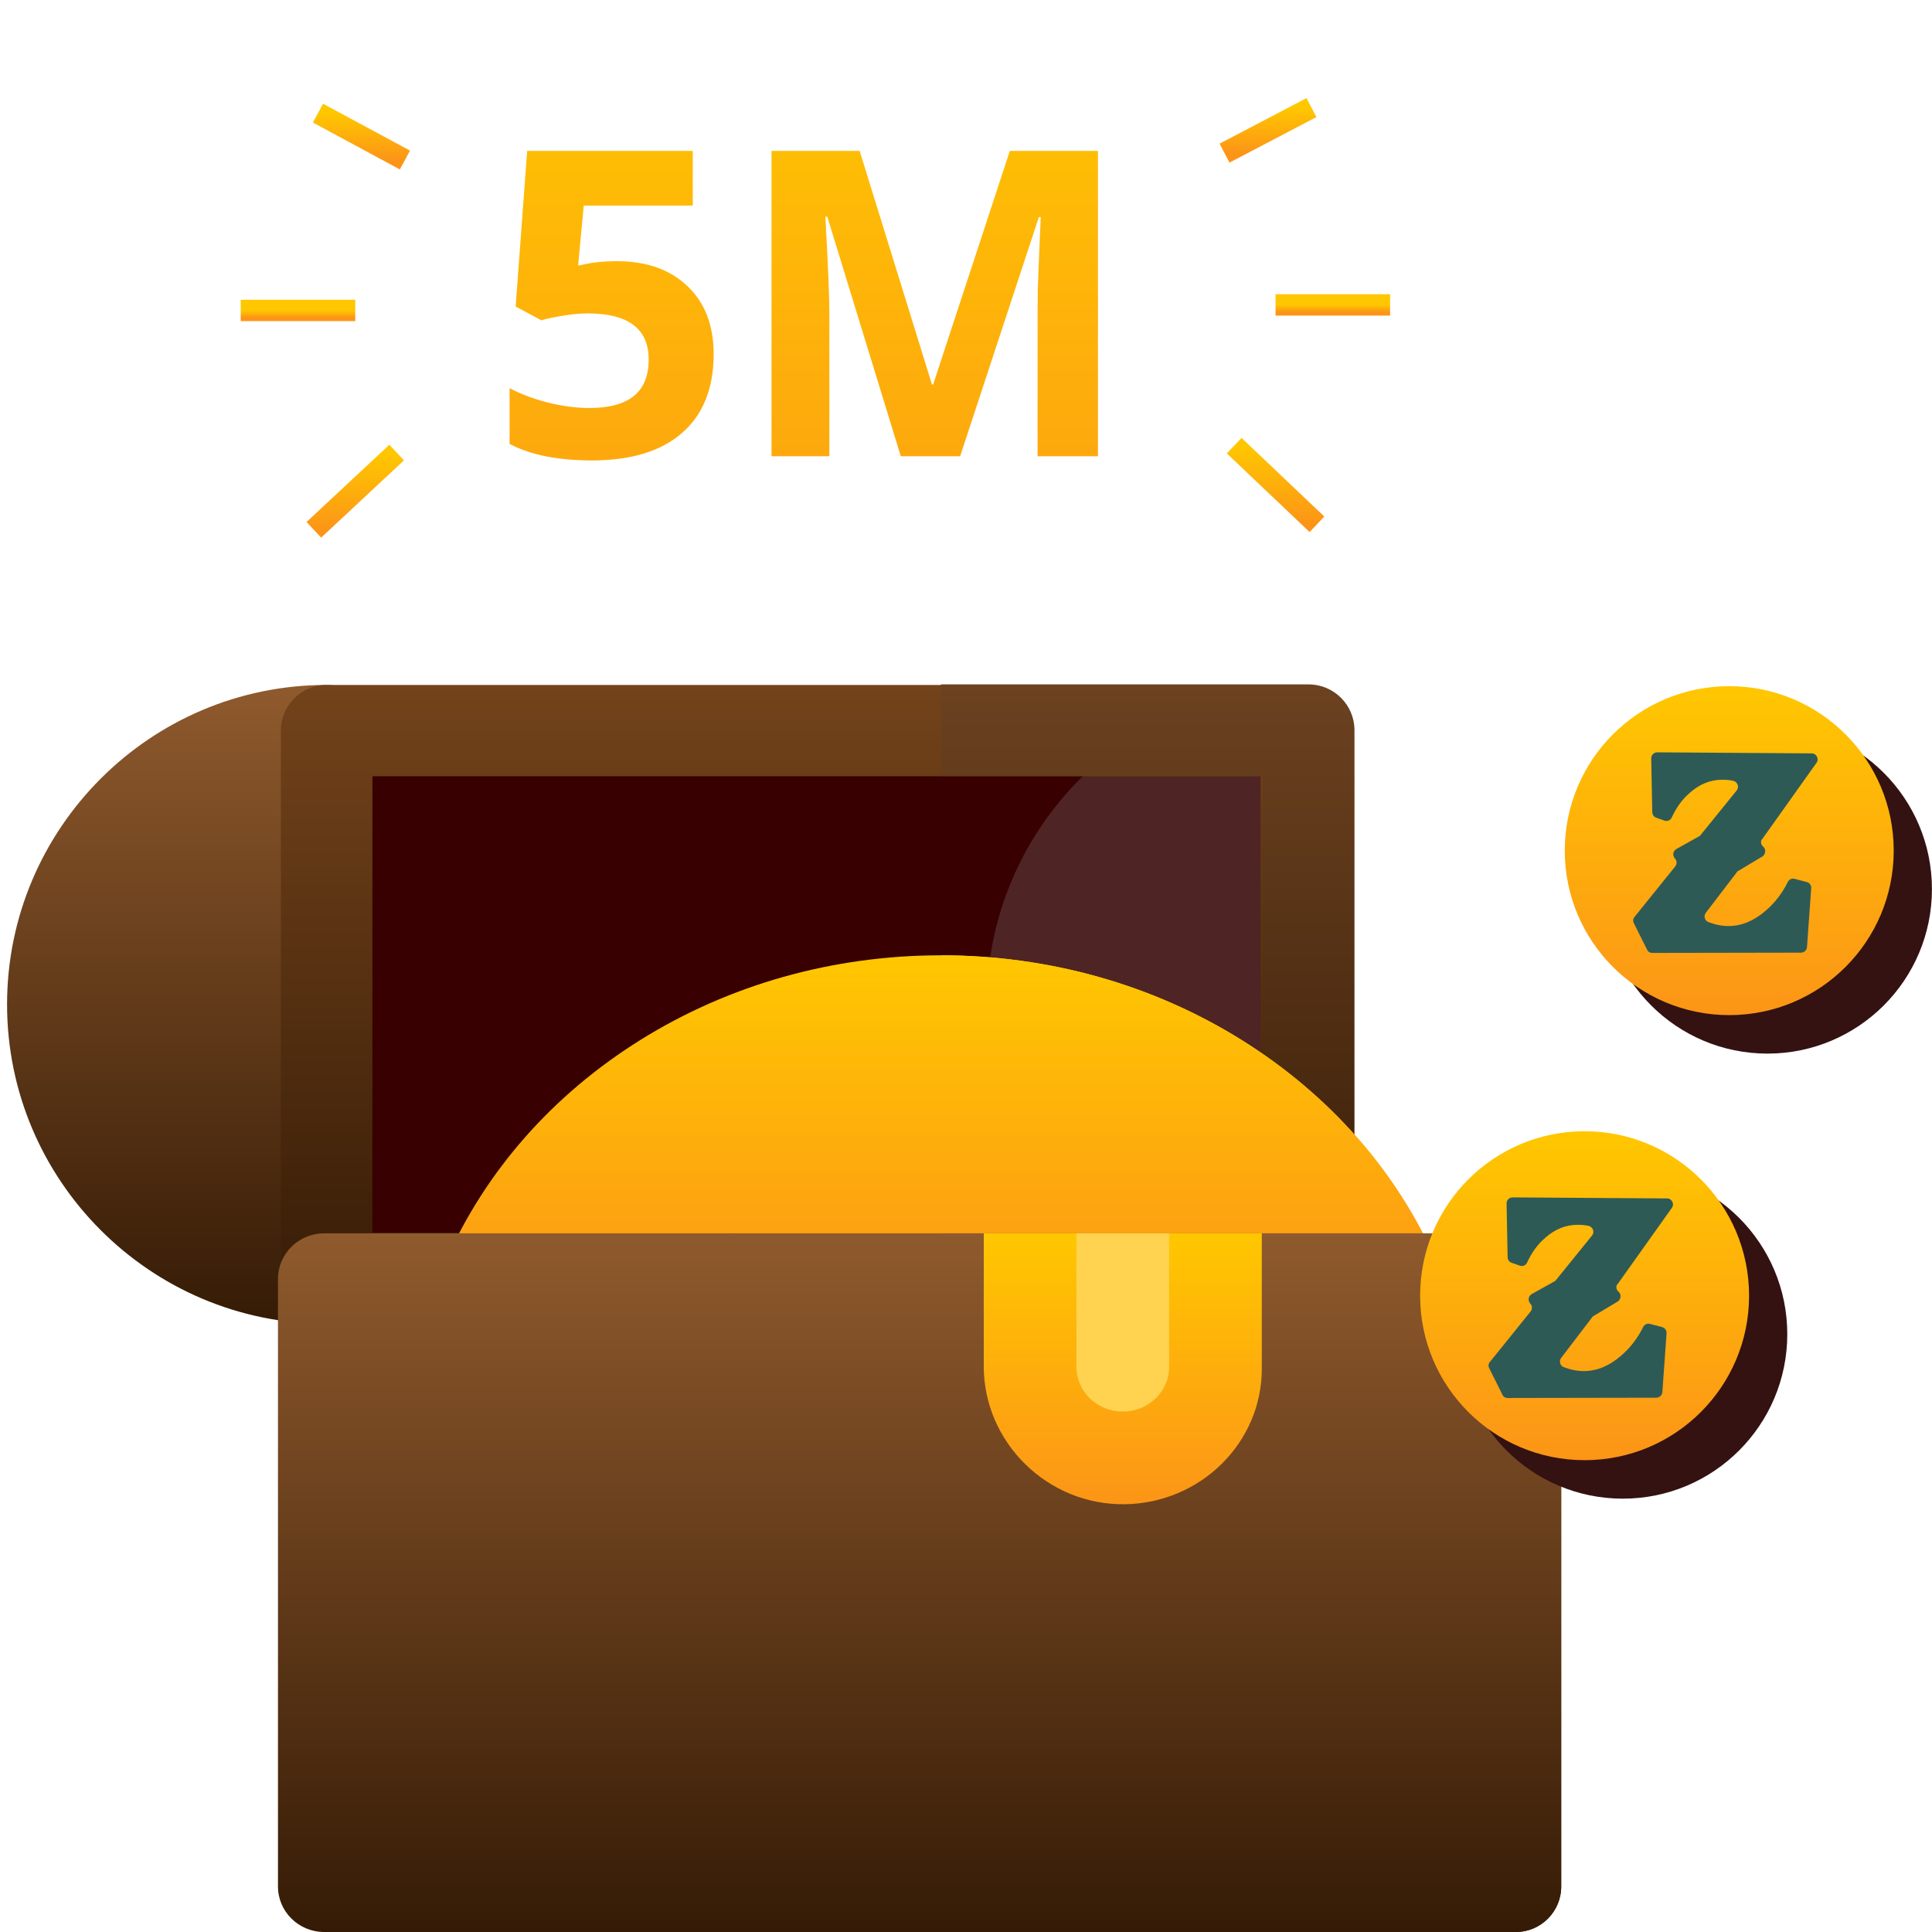<svg width="271" height="271" viewBox="0 0 271 271" fill="none" xmlns="http://www.w3.org/2000/svg">
<path d="M86.54 36.637C90.681 36.637 93.972 37.799 96.413 40.123C98.874 42.447 100.104 45.631 100.104 49.674C100.104 54.459 98.63 58.141 95.681 60.719C92.731 63.297 88.513 64.586 83.024 64.586C78.259 64.586 74.411 63.815 71.481 62.272V54.449C73.024 55.27 74.821 55.943 76.872 56.471C78.923 56.978 80.866 57.232 82.702 57.232C88.23 57.232 90.993 54.967 90.993 50.435C90.993 46.119 88.132 43.961 82.409 43.961C81.374 43.961 80.231 44.068 78.981 44.283C77.731 44.478 76.716 44.693 75.935 44.928L72.331 42.994L73.942 21.168H97.175V28.844H81.882L81.091 37.252L82.116 37.047C83.308 36.773 84.782 36.637 86.54 36.637ZM126.354 64L116.042 30.396H115.778C116.149 37.232 116.335 41.793 116.335 44.078V64H108.22V21.168H120.583L130.72 53.922H130.896L141.647 21.168H154.011V64H145.544V43.727C145.544 42.77 145.554 41.666 145.573 40.416C145.612 39.166 145.749 35.846 145.983 30.455H145.72L134.675 64H126.354Z" fill="url(#paint0_linear)"/>
<path d="M182.991 179H45.991V102H182.991V179Z" fill="#380000"/>
<path d="M131.991 102H182.991V179H131.991V102Z" fill="#380000"/>
<path d="M183.214 185.696C158.507 185.696 138.405 165.595 138.405 140.887C138.405 116.179 158.507 96.078 183.214 96.078C186.749 96.078 189.616 98.944 189.616 102.479V179.295C189.616 182.83 186.749 185.696 183.214 185.696Z" fill="#4F2424"/>
<path d="M45.8 185.696C21.093 185.696 0.991 165.595 0.991 140.887C0.991 116.179 21.093 96.078 45.8 96.078C49.335 96.078 52.202 98.944 52.202 102.479V179.295C52.202 182.83 49.335 185.696 45.8 185.696Z" fill="url(#paint1_linear)"/>
<path d="M183.214 185.696H45.8C42.265 185.696 39.399 182.83 39.399 179.295V102.479C39.399 98.944 42.265 96.078 45.8 96.078H183.214C186.75 96.078 189.616 98.944 189.616 102.479V179.295C189.616 182.83 186.75 185.696 183.214 185.696ZM52.202 172.894H176.813V108.881H52.202V172.894Z" fill="url(#paint2_linear)"/>
<path d="M183.547 96H131.991V108.857H177.102V173.143H131.991V186H183.547C187.106 186 189.991 183.122 189.991 179.571V102.429C189.991 98.878 187.106 96 183.547 96Z" fill="url(#paint3_linear)"/>
<path d="M195.628 186H68.355C66.195 186 64.182 184.881 63.01 183.028C61.838 181.175 61.666 178.841 62.553 176.829C68.1 164.255 77.526 153.555 89.811 145.885C102.263 138.11 116.849 134 131.991 134C147.133 134 161.719 138.11 174.172 145.885C186.457 153.555 195.882 164.255 201.43 176.829C202.317 178.841 202.145 181.175 200.972 183.028C199.8 184.881 197.787 186 195.628 186Z" fill="url(#paint4_linear)"/>
<path d="M201.43 176.829C195.882 164.255 186.457 153.555 174.172 145.885C161.719 138.11 147.133 134 131.991 134V186H195.628C197.787 186 199.8 184.881 200.972 183.028C202.145 181.175 202.317 178.841 201.43 176.829Z" fill="url(#paint5_linear)"/>
<path d="M102.51 271H45.473C41.893 271 38.991 268.138 38.991 264.609V179.391C38.991 175.862 41.893 173 45.473 173H102.51C106.089 173 108.991 175.862 108.991 179.391V264.609C108.991 268.138 106.089 271 102.51 271Z" fill="url(#paint6_linear)"/>
<path d="M101.991 173H212.609C216.134 173 218.991 175.862 218.991 179.391V264.609C218.991 268.138 216.134 271 212.609 271H101.991V173Z" fill="url(#paint7_linear)"/>
<path d="M212.625 173H131.991V271H212.625C216.141 271 218.991 268.138 218.991 264.609V179.391C218.991 175.862 216.141 173 212.625 173Z" fill="url(#paint8_linear)"/>
<path d="M157.83 210.997C146.92 211.179 137.991 202.295 137.991 191.663V173H176.991V192C176.991 202.367 168.427 210.82 157.83 210.997Z" fill="url(#paint9_linear)"/>
<path d="M150.991 173V191.75C150.991 195.196 153.907 198 157.491 198C161.075 198 163.991 195.196 163.991 191.75V173H150.991Z" fill="#FFD34F"/>
<path d="M227.631 210.216C240.372 210.216 250.701 199.886 250.701 187.145C250.701 174.403 240.372 164.074 227.631 164.074C214.889 164.074 204.56 174.403 204.56 187.145C204.56 199.886 214.889 210.216 227.631 210.216Z" fill="#341212"/>
<path d="M222.27 204.818C235.012 204.818 245.341 194.489 245.341 181.747C245.341 169.005 235.012 158.676 222.27 158.676C209.528 158.676 199.199 169.005 199.199 181.747C199.199 194.489 209.528 204.818 222.27 204.818Z" fill="url(#paint10_linear)"/>
<path d="M226.965 181.119L227.076 181.23C227.445 181.599 227.371 182.265 226.928 182.561L223.526 184.594C223.452 184.631 223.341 184.705 223.304 184.816L218.979 190.473C218.646 190.917 218.831 191.582 219.348 191.767C220.31 192.137 221.234 192.322 222.158 192.322C223.97 192.322 225.708 191.619 227.371 190.177C228.665 189.068 229.701 187.737 230.477 186.147C230.662 185.777 231.069 185.593 231.438 185.703L233.139 186.147C233.546 186.258 233.805 186.628 233.768 187.034L233.176 195.279C233.139 195.723 232.769 196.056 232.326 196.056L211.473 196.093C211.14 196.093 210.845 195.908 210.734 195.612L208.885 191.915C208.737 191.619 208.774 191.249 208.996 191.028L214.69 183.966C214.949 183.633 214.949 183.152 214.653 182.857C214.283 182.45 214.357 181.821 214.838 181.526L218.017 179.751C218.128 179.714 218.202 179.64 218.276 179.529L223.304 173.318C223.711 172.837 223.452 172.097 222.824 171.95C222.306 171.839 221.789 171.802 221.308 171.802C219.644 171.802 218.128 172.393 216.723 173.65C215.651 174.575 214.838 175.721 214.209 177.089C214.024 177.495 213.581 177.68 213.174 177.532L212.028 177.126C211.695 177.015 211.473 176.682 211.473 176.349L211.325 168.807C211.325 168.326 211.695 167.957 212.176 167.957L233.842 168.104C234.507 168.104 234.914 168.881 234.507 169.435L226.928 180.084C226.632 180.342 226.669 180.823 226.965 181.119Z" fill="#2E5A56"/>
<path d="M247.92 147.788C260.661 147.788 270.991 137.459 270.991 124.717C270.991 111.975 260.661 101.646 247.92 101.646C235.178 101.646 224.849 111.975 224.849 124.717C224.849 137.459 235.178 147.788 247.92 147.788Z" fill="#341212"/>
<path d="M242.559 142.39C255.301 142.39 265.63 132.061 265.63 119.319C265.63 106.578 255.301 96.249 242.559 96.249C229.817 96.249 219.488 106.578 219.488 119.319C219.488 132.061 229.817 142.39 242.559 142.39Z" fill="url(#paint11_linear)"/>
<path d="M247.254 118.691L247.365 118.802C247.734 119.172 247.66 119.837 247.217 120.133L243.815 122.167C243.741 122.203 243.63 122.277 243.594 122.388L239.268 128.045C238.935 128.489 239.12 129.154 239.637 129.339C240.599 129.709 241.523 129.894 242.447 129.894C244.259 129.894 245.997 129.191 247.66 127.749C248.955 126.64 249.99 125.309 250.766 123.719C250.951 123.35 251.358 123.165 251.727 123.276L253.428 123.719C253.835 123.83 254.094 124.2 254.057 124.607L253.465 132.852C253.428 133.295 253.058 133.628 252.615 133.628L231.762 133.665C231.43 133.665 231.134 133.48 231.023 133.184L229.174 129.487C229.026 129.191 229.063 128.822 229.285 128.6L234.979 121.538C235.238 121.205 235.238 120.725 234.942 120.429C234.572 120.022 234.646 119.394 235.127 119.098L238.306 117.323C238.417 117.286 238.491 117.212 238.565 117.101L243.594 110.89C244 110.409 243.741 109.67 243.113 109.522C242.595 109.411 242.078 109.374 241.597 109.374C239.933 109.374 238.417 109.966 237.012 111.223C235.94 112.147 235.127 113.293 234.498 114.661C234.313 115.068 233.87 115.253 233.463 115.105L232.317 114.698C231.984 114.587 231.762 114.254 231.762 113.922L231.614 106.379C231.614 105.899 231.984 105.529 232.465 105.529L254.131 105.677C254.796 105.677 255.203 106.453 254.796 107.008L247.217 117.656C246.921 117.915 246.958 118.395 247.254 118.691Z" fill="#2E5A56"/>
<path d="M49.83 43.543H33.766" stroke="url(#paint12_linear)" stroke-width="3" stroke-miterlimit="10"/>
<path d="M56.797 22.447L44.603 15.867" stroke="url(#paint13_linear)" stroke-width="3" stroke-miterlimit="10"/>
<path d="M55.635 63.477L44.023 74.316" stroke="url(#paint14_linear)" stroke-width="3" stroke-miterlimit="10"/>
<path d="M178.924 42.769H194.988" stroke="url(#paint15_linear)" stroke-width="3" stroke-miterlimit="10"/>
<path d="M171.763 21.479L183.956 15.092" stroke="url(#paint16_linear)" stroke-width="3" stroke-miterlimit="10"/>
<path d="M173.118 62.51L184.73 73.542" stroke="url(#paint17_linear)" stroke-width="3" stroke-miterlimit="10"/>
<defs>
<linearGradient id="paint0_linear" x1="113.991" y1="0" x2="113.991" y2="106" gradientUnits="userSpaceOnUse">
<stop stop-color="#FFC700"/>
<stop offset="1" stop-color="#FC9517"/>
</linearGradient>
<linearGradient id="paint1_linear" x1="26.596" y1="96.078" x2="26.596" y2="185.696" gradientUnits="userSpaceOnUse">
<stop stop-color="#8F5A2D"/>
<stop offset="1" stop-color="#351B06"/>
</linearGradient>
<linearGradient id="paint2_linear" x1="114.507" y1="96.078" x2="114.507" y2="185.696" gradientUnits="userSpaceOnUse">
<stop stop-color="#73431B"/>
<stop offset="1" stop-color="#351B06"/>
</linearGradient>
<linearGradient id="paint3_linear" x1="160.991" y1="96" x2="160.991" y2="186" gradientUnits="userSpaceOnUse">
<stop stop-color="#6C4220"/>
<stop offset="1" stop-color="#351B06"/>
</linearGradient>
<linearGradient id="paint4_linear" x1="131.991" y1="134" x2="131.991" y2="186" gradientUnits="userSpaceOnUse">
<stop stop-color="#FFC700"/>
<stop offset="1" stop-color="#FC9517"/>
</linearGradient>
<linearGradient id="paint5_linear" x1="166.991" y1="134" x2="166.991" y2="186" gradientUnits="userSpaceOnUse">
<stop stop-color="#FFC700"/>
<stop offset="1" stop-color="#FC9517"/>
</linearGradient>
<linearGradient id="paint6_linear" x1="73.991" y1="173" x2="73.991" y2="271" gradientUnits="userSpaceOnUse">
<stop stop-color="#8F5A2D"/>
<stop offset="1" stop-color="#351B06"/>
</linearGradient>
<linearGradient id="paint7_linear" x1="160.491" y1="173" x2="160.491" y2="271" gradientUnits="userSpaceOnUse">
<stop stop-color="#8F5A2D"/>
<stop offset="1" stop-color="#351B06"/>
</linearGradient>
<linearGradient id="paint8_linear" x1="175.491" y1="173" x2="175.491" y2="271" gradientUnits="userSpaceOnUse">
<stop stop-color="#8F5A2D"/>
<stop offset="1" stop-color="#351B06"/>
</linearGradient>
<linearGradient id="paint9_linear" x1="157.491" y1="173" x2="157.491" y2="211" gradientUnits="userSpaceOnUse">
<stop stop-color="#FFC700"/>
<stop offset="1" stop-color="#FC9517"/>
</linearGradient>
<linearGradient id="paint10_linear" x1="222.27" y1="158.676" x2="222.27" y2="204.818" gradientUnits="userSpaceOnUse">
<stop stop-color="#FFC700"/>
<stop offset="1" stop-color="#FC9517"/>
</linearGradient>
<linearGradient id="paint11_linear" x1="242.559" y1="96.249" x2="242.559" y2="142.39" gradientUnits="userSpaceOnUse">
<stop stop-color="#FFC700"/>
<stop offset="1" stop-color="#FC9517"/>
</linearGradient>
<linearGradient id="paint12_linear" x1="41.798" y1="43.543" x2="41.798" y2="44.543" gradientUnits="userSpaceOnUse">
<stop stop-color="#FFC700"/>
<stop offset="1" stop-color="#FC9517"/>
</linearGradient>
<linearGradient id="paint13_linear" x1="50.7" y1="15.867" x2="50.7" y2="22.447" gradientUnits="userSpaceOnUse">
<stop stop-color="#FFC700"/>
<stop offset="1" stop-color="#FC9517"/>
</linearGradient>
<linearGradient id="paint14_linear" x1="49.829" y1="63.477" x2="49.829" y2="74.316" gradientUnits="userSpaceOnUse">
<stop stop-color="#FFC700"/>
<stop offset="1" stop-color="#FC9517"/>
</linearGradient>
<linearGradient id="paint15_linear" x1="186.956" y1="42.769" x2="186.956" y2="43.769" gradientUnits="userSpaceOnUse">
<stop stop-color="#FFC700"/>
<stop offset="1" stop-color="#FC9517"/>
</linearGradient>
<linearGradient id="paint16_linear" x1="177.859" y1="15.092" x2="177.859" y2="21.479" gradientUnits="userSpaceOnUse">
<stop stop-color="#FFC700"/>
<stop offset="1" stop-color="#FC9517"/>
</linearGradient>
<linearGradient id="paint17_linear" x1="178.924" y1="62.51" x2="178.924" y2="73.542" gradientUnits="userSpaceOnUse">
<stop stop-color="#FFC700"/>
<stop offset="1" stop-color="#FC9517"/>
</linearGradient>
</defs>
</svg>
